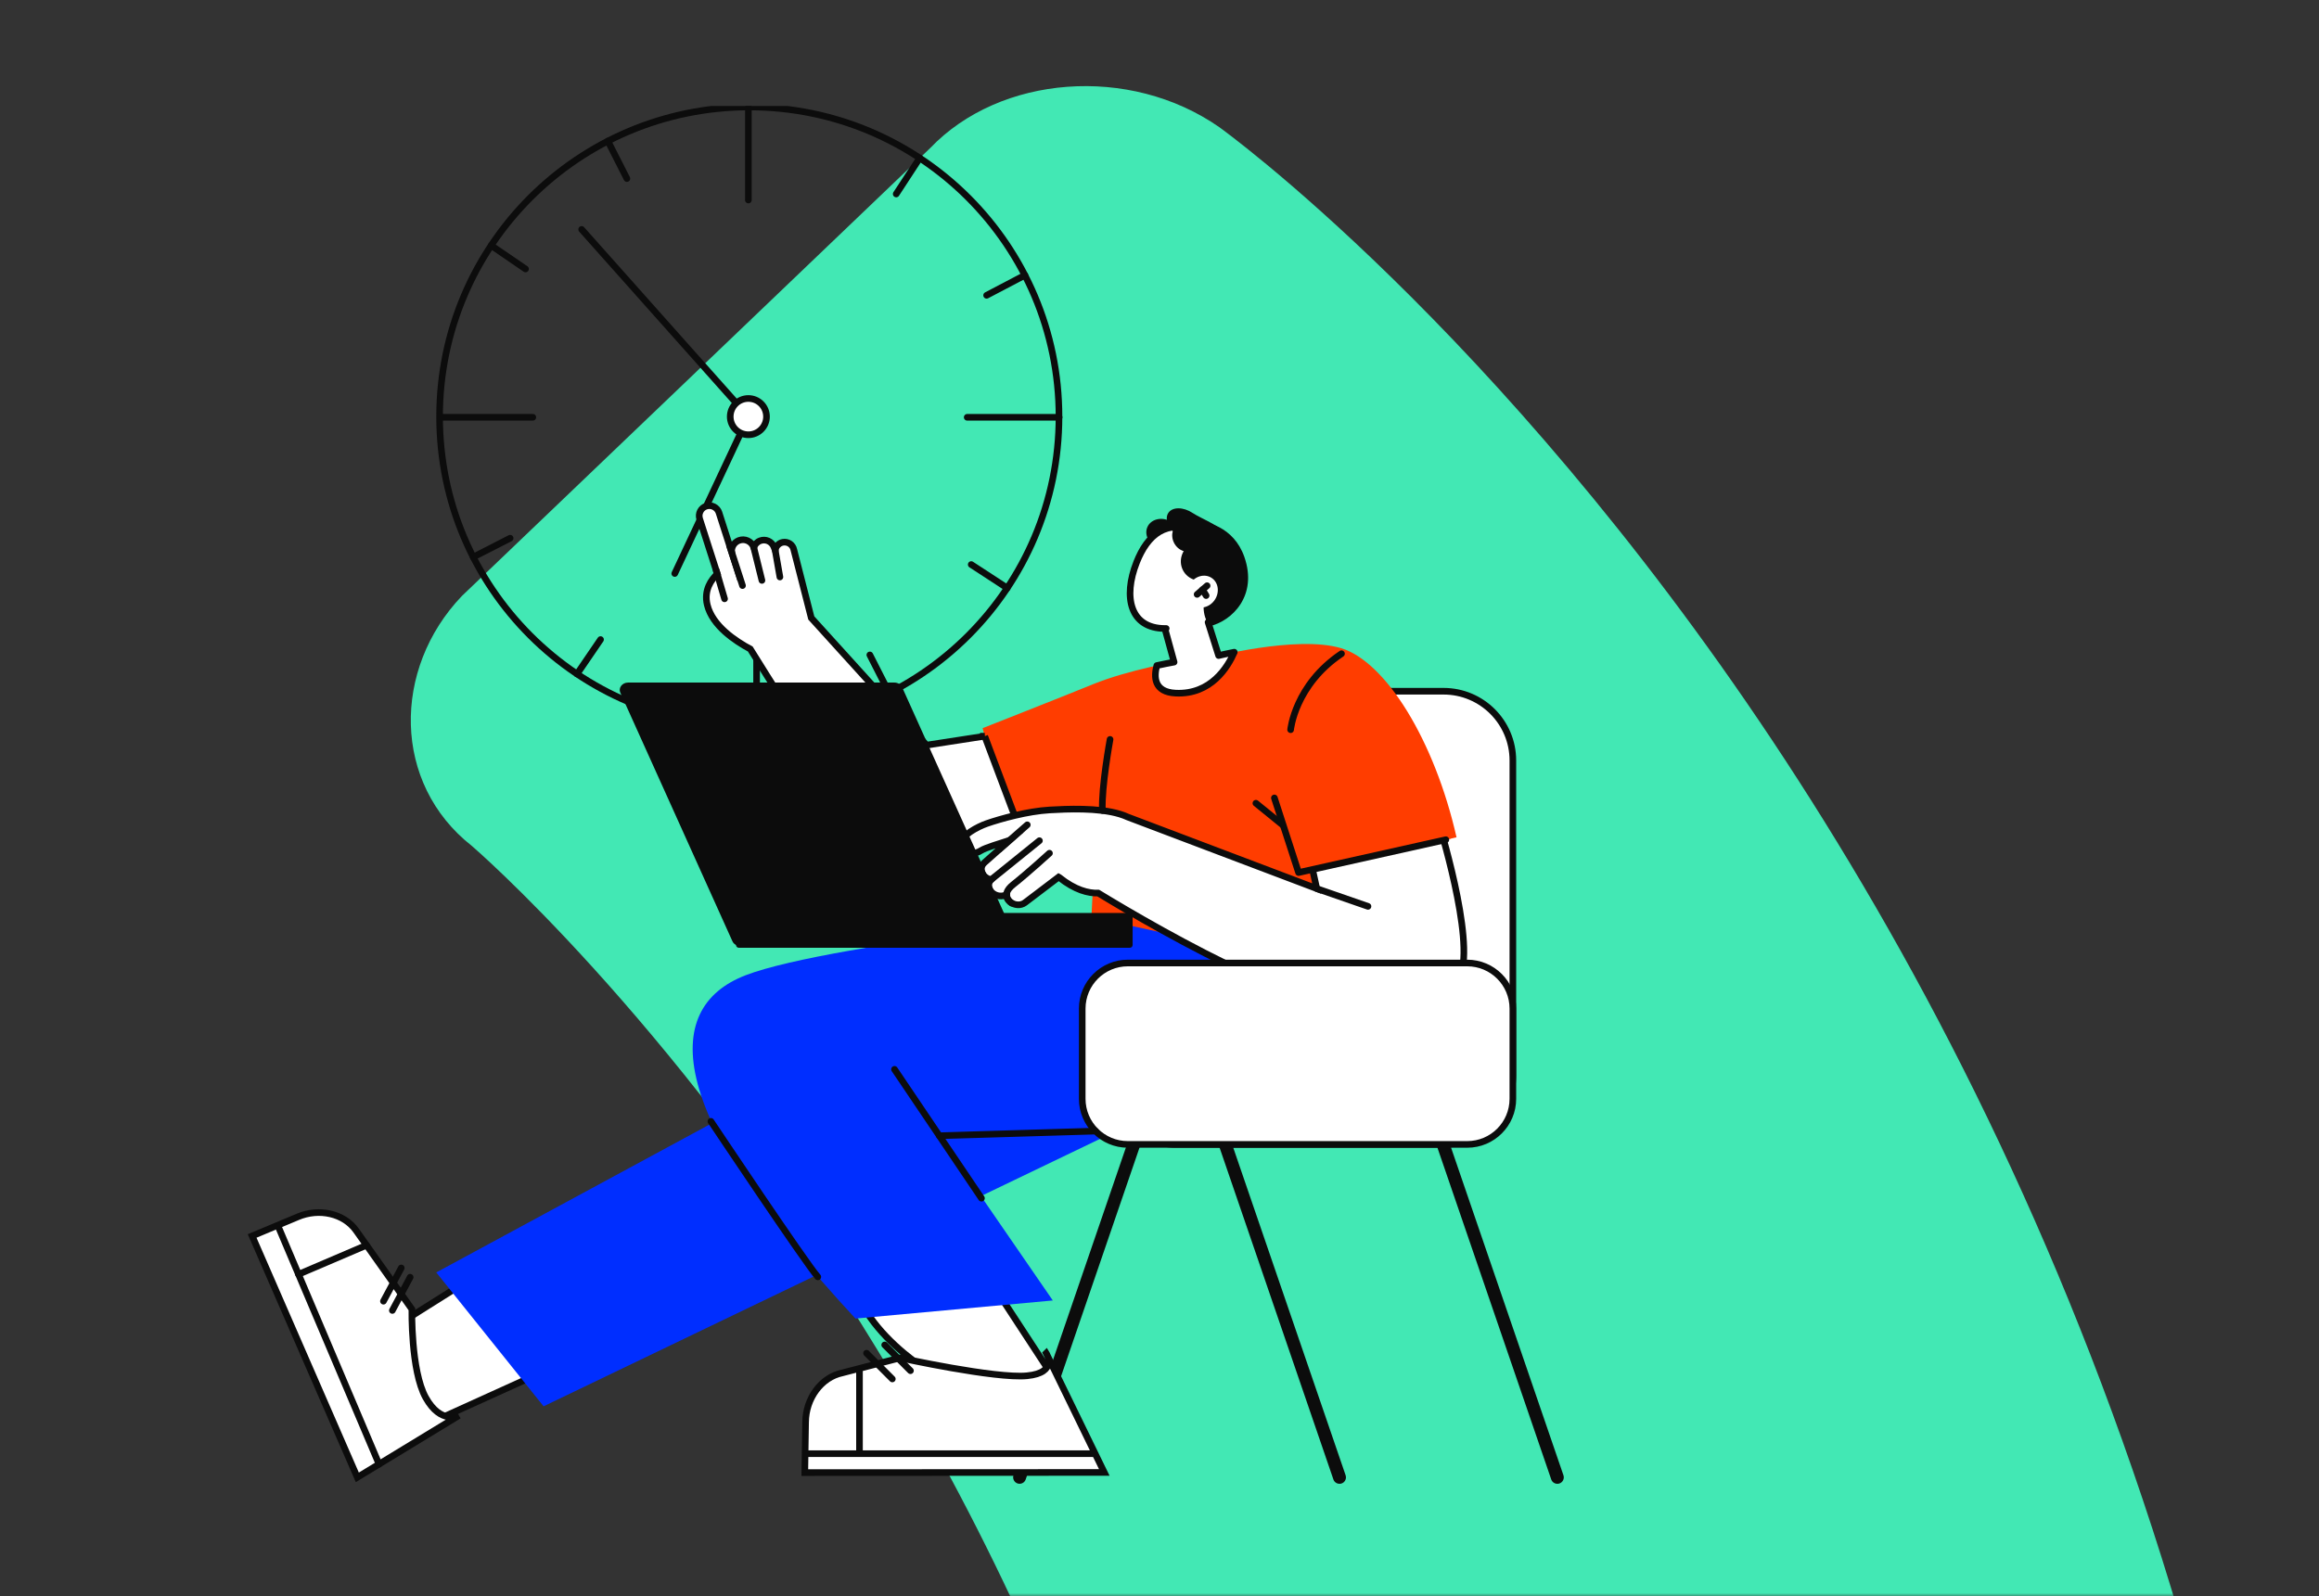 <svg width="350" height="241" viewBox="0 0 350 241" fill="none" xmlns="http://www.w3.org/2000/svg">
<rect x="0" y="0" width="350" height="241" fill="#333333" stroke="none"/>
<mask id="mask0_6587_33333" style="mask-type:alpha" maskUnits="userSpaceOnUse" x="0" y="1" width="350" height="240">
<rect y="1" width="350" height="240" rx="16" fill="#D9D9D9"/>
</mask>
<g mask="url(#mask0_6587_33333)">
<path d="M191.538 778.804C179.507 788.24 159.955 786.668 147.923 775.659L75.733 706.46C65.205 695.452 65.205 679.725 77.237 670.289C77.237 670.289 188.53 585.363 188.53 401.359C188.53 228.363 71.221 127.711 71.221 127.711C59.19 118.275 59.19 100.976 69.717 89.967L140.404 22.341C150.931 11.332 170.483 9.76 184.019 19.196C184.019 19.196 350.959 138.72 350.959 401.359C353.967 660.852 191.538 778.804 191.538 778.804Z" fill="#42E8B4"/>
</g>
<g clip-path="url(#clip0_6587_33333)">
<path d="M113.09 109.638C138.905 109.638 159.832 88.711 159.832 62.895C159.832 37.08 138.905 16.152 113.09 16.152C87.274 16.152 66.347 37.08 66.347 62.895C66.347 88.711 87.274 109.638 113.09 109.638Z" stroke="#0C0C0C" stroke-miterlimit="10"/>
<path d="M101.839 86.579L112.949 62.896L87.786 34.633" stroke="#0C0C0C" stroke-linecap="round" stroke-linejoin="round"/>
<path d="M114.19 95.699V109.639" stroke="#0C0C0C" stroke-linecap="round" stroke-linejoin="round"/>
<path d="M235.044 224.001C234.639 224.001 234.261 223.746 234.123 223.344L216.888 173.084C216.713 172.575 216.984 172.022 217.494 171.847C218.003 171.67 218.556 171.943 218.731 172.453L235.966 222.713C236.141 223.221 235.87 223.775 235.36 223.95C235.256 223.986 235.148 224.003 235.044 224.003V224.001Z" fill="#0C0C0C"/>
<path d="M202.168 224.001C201.763 224.001 201.384 223.746 201.246 223.344L184.011 173.084C183.837 172.575 184.107 172.022 184.618 171.847C185.126 171.67 185.679 171.943 185.854 172.453L203.089 222.713C203.264 223.221 202.993 223.775 202.483 223.95C202.379 223.986 202.271 224.003 202.168 224.003V224.001Z" fill="#0C0C0C"/>
<path d="M153.885 223.998C153.781 223.998 153.673 223.982 153.57 223.946C153.061 223.771 152.791 223.217 152.963 222.709L170.198 172.449C170.373 171.94 170.926 171.666 171.435 171.843C171.943 172.018 172.214 172.571 172.041 173.08L154.806 223.339C154.668 223.744 154.29 223.996 153.885 223.996V223.998Z" fill="#0C0C0C"/>
<path d="M217.871 104.352H177.415C171.637 104.352 166.954 109.035 166.954 114.813V162.306C166.954 168.084 171.637 172.768 177.415 172.768H217.871C223.648 172.768 228.332 168.084 228.332 162.306V114.813C228.332 109.035 223.648 104.352 217.871 104.352Z" fill="white" stroke="#0C0C0C" stroke-miterlimit="10"/>
<path d="M58.601 200.91L65.736 214.44L84.244 206.05L74.509 190.906C65.84 196.292 58.601 200.91 58.601 200.91Z" fill="white" stroke="#0C0C0C" stroke-miterlimit="10"/>
<path d="M69.257 213.703L53.929 223.027L38.055 186.587L44.922 183.713C48.174 182.322 51.927 183.196 53.75 185.767L62.164 197.64C62.164 197.64 61.981 206.903 64.254 210.992C66.526 215.08 69.257 213.703 69.257 213.703Z" fill="white" stroke="#0C0C0C" stroke-miterlimit="10"/>
<path d="M143.265 208.889L158.838 207.715L146.542 188.914L128.396 191.868C129.889 202.192 143.265 208.889 143.265 208.889Z" fill="white" stroke="#0C0C0C" stroke-miterlimit="10"/>
<path d="M157.9 204.283L166.667 222.287L121.466 222.311L121.586 214.7C121.614 211.081 123.966 207.92 127.119 207.259L135.855 204.995C135.855 204.995 150.254 208.158 155.008 207.694C159.761 207.231 157.902 204.281 157.902 204.281L157.9 204.283Z" fill="white" stroke="#0C0C0C" stroke-miterlimit="10"/>
<path d="M175.877 167.192L82.041 212.304L65.844 192.091L154.037 144.352L175.877 167.192Z" fill="#002EFF"/>
<path d="M177.297 137.117C177.297 137.117 125.619 142.186 112.534 147.229C99.449 152.271 100.761 168.509 129.112 199.057L158.897 196.325L141.772 171.458L178.481 170.366L203.53 149.234L177.297 137.119V137.117Z" fill="#002EFF"/>
<path d="M201.614 118.532C201.73 119 204.771 147.167 204.771 147.167L164.722 138.468L166.199 109.832L201.614 118.532Z" fill="#FF3D00"/>
<path d="M182.543 99.301C182.543 99.301 195.675 95.837 202.41 97.853C209.146 99.869 216.522 111.801 219.831 126.405L195.99 131.724L193.089 125.921L166.404 122.563L153.191 128.868L148.307 109.927C148.307 109.927 160.001 105.322 165.007 103.278C170.013 101.234 177.887 99.69 179.878 99.572C181.87 99.456 182.543 99.297 182.543 99.297V99.301Z" fill="#FF3D00"/>
<path d="M206.158 137.044C206.124 137.044 206.087 137.038 206.053 137.026L198.628 134.451C198.459 134.392 198.37 134.207 198.429 134.038C198.488 133.869 198.673 133.779 198.842 133.838L206.266 136.414C206.435 136.473 206.525 136.658 206.466 136.827C206.419 136.961 206.293 137.044 206.158 137.044Z" fill="#0C0C0C"/>
<path d="M148.619 111.137L139.846 112.488L122.446 93.29L119.814 82.998C119.664 82.225 118.917 81.719 118.144 81.869C117.528 81.989 117.084 82.487 117.003 83.075L116.804 82.561C116.482 81.731 115.547 81.318 114.717 81.641C114.247 81.824 113.911 82.203 113.767 82.648L113.738 82.575C113.395 81.69 112.4 81.251 111.515 81.594C110.785 81.877 110.36 82.605 110.427 83.35L108.517 77.4C108.259 76.595 107.396 76.151 106.591 76.409C105.785 76.668 105.342 77.53 105.6 78.336L108.267 86.643C107.378 87.479 106.194 89.074 106.747 91.325C107.52 94.474 110.994 96.783 113.24 97.979C119.552 108.125 130.044 124.65 132.857 127.025C139.709 132.812 154.037 125.545 154.037 125.545L148.617 111.137H148.619Z" fill="white" stroke="#0C0C0C" stroke-miterlimit="10"/>
<path d="M217.002 123.776L197.082 126.613L198.734 134.147L170.174 123.332C169.82 123.167 169.435 123.023 169.027 122.899L169.014 122.895C165.746 121.902 160.947 122.13 158.425 122.274C155.063 122.468 151.001 123.609 148.942 124.321C147.598 124.784 144.965 126.162 145.102 127.325C145.155 127.779 146.078 129.656 148.116 128.371C148.737 127.978 151.021 127.295 152.372 126.857L148.564 130.24C147.929 130.803 147.974 131.743 148.663 132.351C148.926 132.583 149.245 132.734 149.579 132.803C149.052 133.36 149.123 134.214 149.762 134.78C150.37 135.317 151.291 135.412 151.942 135.032C151.928 135.421 152.099 135.823 152.451 136.135C153.079 136.688 154.058 136.751 154.68 136.279L159.778 132.408C159.804 132.422 159.833 132.439 159.861 132.453C162.269 134.385 164.285 134.865 165.758 134.825C170.074 137.459 179.528 143.038 188.877 147.308C208.107 156.089 218.149 152.885 220.407 147.31C222.665 141.734 217.002 123.778 217.002 123.778V123.776Z" fill="white" stroke="#0C0C0C" stroke-miterlimit="10"/>
<path d="M176.447 78.603C177.734 79.199 178.363 80.578 177.85 81.687C177.338 82.795 175.879 83.208 174.592 82.614C173.304 82.018 172.676 80.639 173.188 79.531C173.701 78.424 175.159 78.009 176.447 78.603Z" fill="#0C0C0C"/>
<path d="M183.924 98.966L182.333 93.934C183.519 93.295 184.424 92.231 185.126 90.468C186.774 86.332 184.337 81.621 180.745 80.198C176.011 78.32 173.188 80.728 171.553 84.87C169.443 90.213 170.613 94.863 175.806 94.879C175.875 94.879 175.942 94.879 176.009 94.879L175.832 94.963L177.203 99.954C176.424 100.095 175.542 100.27 174.594 100.475C174.134 102.186 174.148 104.486 177.452 104.639C182.779 104.887 185.315 100.687 186.284 98.459C185.348 98.644 184.544 98.821 183.922 98.966H183.924Z" fill="white" stroke="#0C0C0C" stroke-linecap="round" stroke-linejoin="round"/>
<path d="M182.038 89.908C183.22 87.254 178.013 79.376 179.992 78.898C181.971 78.422 186.208 79.549 187.797 84.048C189.866 89.908 185.968 93.765 182.529 94.544C182.529 94.544 180.954 92.343 182.038 89.908Z" fill="#0C0C0C"/>
<path d="M176.333 77.431C176.949 76.502 178.597 76.508 180.01 77.447C181.426 78.385 185.059 79.715 184.443 80.645C183.826 81.575 179.193 81.754 177.777 80.814C176.361 79.876 175.715 78.361 176.333 77.431Z" fill="#0C0C0C"/>
<path d="M178.052 78.859C179.117 78.316 180.466 78.82 181.06 79.988C181.654 81.156 181.272 82.543 180.206 83.086C179.14 83.629 177.791 83.124 177.197 81.957C176.603 80.789 176.986 79.402 178.052 78.859Z" fill="#0C0C0C"/>
<path d="M179.988 81.952C181.546 81.156 183.422 81.716 184.178 83.197C184.933 84.68 184.282 86.524 182.724 87.318C181.166 88.113 179.29 87.554 178.534 86.073C177.779 84.59 178.43 82.745 179.988 81.952Z" fill="#0C0C0C"/>
<path d="M179.64 88.085C180.399 86.941 181.845 86.565 182.868 87.245C183.893 87.924 184.107 89.403 183.348 90.546C182.59 91.689 181.143 92.065 180.12 91.386C179.095 90.707 178.882 89.228 179.64 88.085Z" fill="white"/>
<path d="M170.528 137.824H111.499C111.27 137.824 111.084 138.01 111.084 138.239V142.663C111.084 142.892 111.27 143.078 111.499 143.078H170.528C170.757 143.078 170.943 142.892 170.943 142.663V138.239C170.943 138.01 170.757 137.824 170.528 137.824Z" fill="#0C0C0C"/>
<path d="M151.904 142.805H111.712C111.198 142.805 110.736 142.526 110.545 142.103L93.626 104.579C93.294 103.844 93.902 103.043 94.793 103.043H134.984C135.499 103.043 135.961 103.322 136.152 103.745L153.071 141.269C153.403 142.004 152.795 142.805 151.904 142.805Z" fill="#0C0C0C"/>
<path d="M221.446 145.379H170.222C166.42 145.379 163.337 148.462 163.337 152.264V165.88C163.337 169.683 166.42 172.766 170.222 172.766H221.446C225.249 172.766 228.332 169.683 228.332 165.88V152.264C228.332 148.462 225.249 145.379 221.446 145.379Z" fill="white" stroke="#0C0C0C" stroke-miterlimit="10"/>
<path d="M198.734 134.148L206.466 136.829" stroke="#0C0C0C" stroke-linecap="round" stroke-linejoin="round"/>
<path d="M218.998 126.589L195.99 131.723L194.465 124.26L216.955 121.449L218.998 126.589Z" fill="#FF3D00"/>
<path d="M182.185 88.422L180.678 89.73" stroke="#0C0C0C" stroke-linecap="round" stroke-linejoin="round"/>
<path d="M181.495 89.019L182.038 89.91" stroke="#0C0C0C" stroke-linecap="round" stroke-linejoin="round"/>
<path d="M66.546 62.996H80.416" stroke="#0C0C0C" stroke-linecap="round" stroke-linejoin="round"/>
<path d="M145.976 62.996H159.847" stroke="#0C0C0C" stroke-linecap="round" stroke-linejoin="round"/>
<path d="M112.949 65.632C114.461 65.632 115.687 64.406 115.687 62.894C115.687 61.382 114.461 60.156 112.949 60.156C111.437 60.156 110.211 61.382 110.211 62.894C110.211 64.406 111.437 65.632 112.949 65.632Z" fill="white" stroke="#0C0C0C" stroke-linecap="round" stroke-linejoin="round"/>
<path d="M112.949 16.254V30.195" stroke="#0C0C0C" stroke-linecap="round" stroke-linejoin="round"/>
<path d="M108.102 86.129L109.355 90.4" stroke="#0C0C0C" stroke-linecap="round" stroke-linejoin="round"/>
<path d="M110.11 82.367L112.064 88.404" stroke="#0C0C0C" stroke-linecap="round" stroke-linejoin="round"/>
<path d="M113.757 82.617L114.997 87.621" stroke="#0C0C0C" stroke-linecap="round" stroke-linejoin="round"/>
<path d="M117.003 83.074L117.709 87.108" stroke="#0C0C0C" stroke-linecap="round" stroke-linejoin="round"/>
<path d="M121.511 219.453H165.137" stroke="#0C0C0C" stroke-miterlimit="10"/>
<path d="M129.72 206.586V219.453" stroke="#0C0C0C" stroke-miterlimit="10"/>
<path d="M130.786 204.285L134.675 208.174" stroke="#0C0C0C" stroke-linecap="round" stroke-linejoin="round"/>
<path d="M133.526 203.039L137.415 206.928" stroke="#0C0C0C" stroke-linecap="round" stroke-linejoin="round"/>
<path d="M41.974 185.113L57.206 221.033" stroke="#0C0C0C" stroke-linecap="round" stroke-linejoin="round"/>
<path d="M45.054 192.376L55.322 187.984" stroke="#0C0C0C" stroke-linecap="round" stroke-linejoin="round"/>
<path d="M57.873 196.434L60.56 191.418" stroke="#0C0C0C" stroke-linecap="round" stroke-linejoin="round"/>
<path d="M59.217 197.832L61.904 192.816" stroke="#0C0C0C" stroke-linecap="round" stroke-linejoin="round"/>
<path d="M192.339 120.461L195.99 131.726L218.216 126.767" stroke="#0C0C0C" stroke-linecap="round" stroke-linejoin="round"/>
<path d="M189.55 121.258L193.559 124.516" stroke="#0C0C0C" stroke-linecap="round" stroke-linejoin="round"/>
<path d="M194.79 110.158C194.79 110.158 195.435 103.411 202.467 98.688" stroke="#0C0C0C" stroke-linecap="round" stroke-linejoin="round"/>
<path d="M167.538 111.625C167.538 111.625 166.215 118.846 166.382 122.357" stroke="#0C0C0C" stroke-linecap="round" stroke-linejoin="round"/>
<path d="M107.297 169.285C107.297 169.285 121.629 190.749 123.431 192.762" stroke="#0C0C0C" stroke-linecap="round" stroke-linejoin="round"/>
<path d="M135.003 161.434L148.128 180.887" stroke="#0C0C0C" stroke-linecap="round" stroke-linejoin="round"/>
<path d="M141.774 171.456L165.359 170.754" stroke="#0C0C0C" stroke-linecap="round" stroke-linejoin="round"/>
<path d="M150.799 128.234L155.046 124.52" stroke="#0C0C0C" stroke-linecap="round" stroke-linejoin="round"/>
<path d="M149.579 132.801L156.877 126.914" stroke="#0C0C0C" stroke-linecap="round" stroke-linejoin="round"/>
<path d="M152.697 136.347C152.697 136.347 150.763 135.245 152.923 133.532C155.083 131.819 158.392 128.805 158.392 128.805" stroke="#0C0C0C" stroke-linecap="round" stroke-linejoin="round"/>
<path d="M146.585 85.227L152.022 88.774" stroke="#0C0C0C" stroke-linecap="round" stroke-linejoin="round"/>
<path d="M131.282 98.871L133.959 104.121" stroke="#0C0C0C" stroke-linecap="round" stroke-linejoin="round"/>
<path d="M148.907 44.581L154.686 41.551" stroke="#0C0C0C" stroke-linecap="round" stroke-linejoin="round"/>
<path d="M135.261 29.284L138.808 23.859" stroke="#0C0C0C" stroke-linecap="round" stroke-linejoin="round"/>
<path d="M94.616 26.958L91.746 21.297" stroke="#0C0C0C" stroke-linecap="round" stroke-linejoin="round"/>
<path d="M79.316 40.606L74.131 37.059" stroke="#0C0C0C" stroke-linecap="round" stroke-linejoin="round"/>
<path d="M76.993 81.25L71.42 84.1" stroke="#0C0C0C" stroke-linecap="round" stroke-linejoin="round"/>
<path d="M90.639 96.551L87.09 101.75" stroke="#0C0C0C" stroke-linecap="round" stroke-linejoin="round"/>
</g>
<defs>
<clipPath id="clip0_6587_33333">
<rect width="208" height="208" fill="white" transform="translate(33 16)"/>
</clipPath>
</defs>
</svg>
